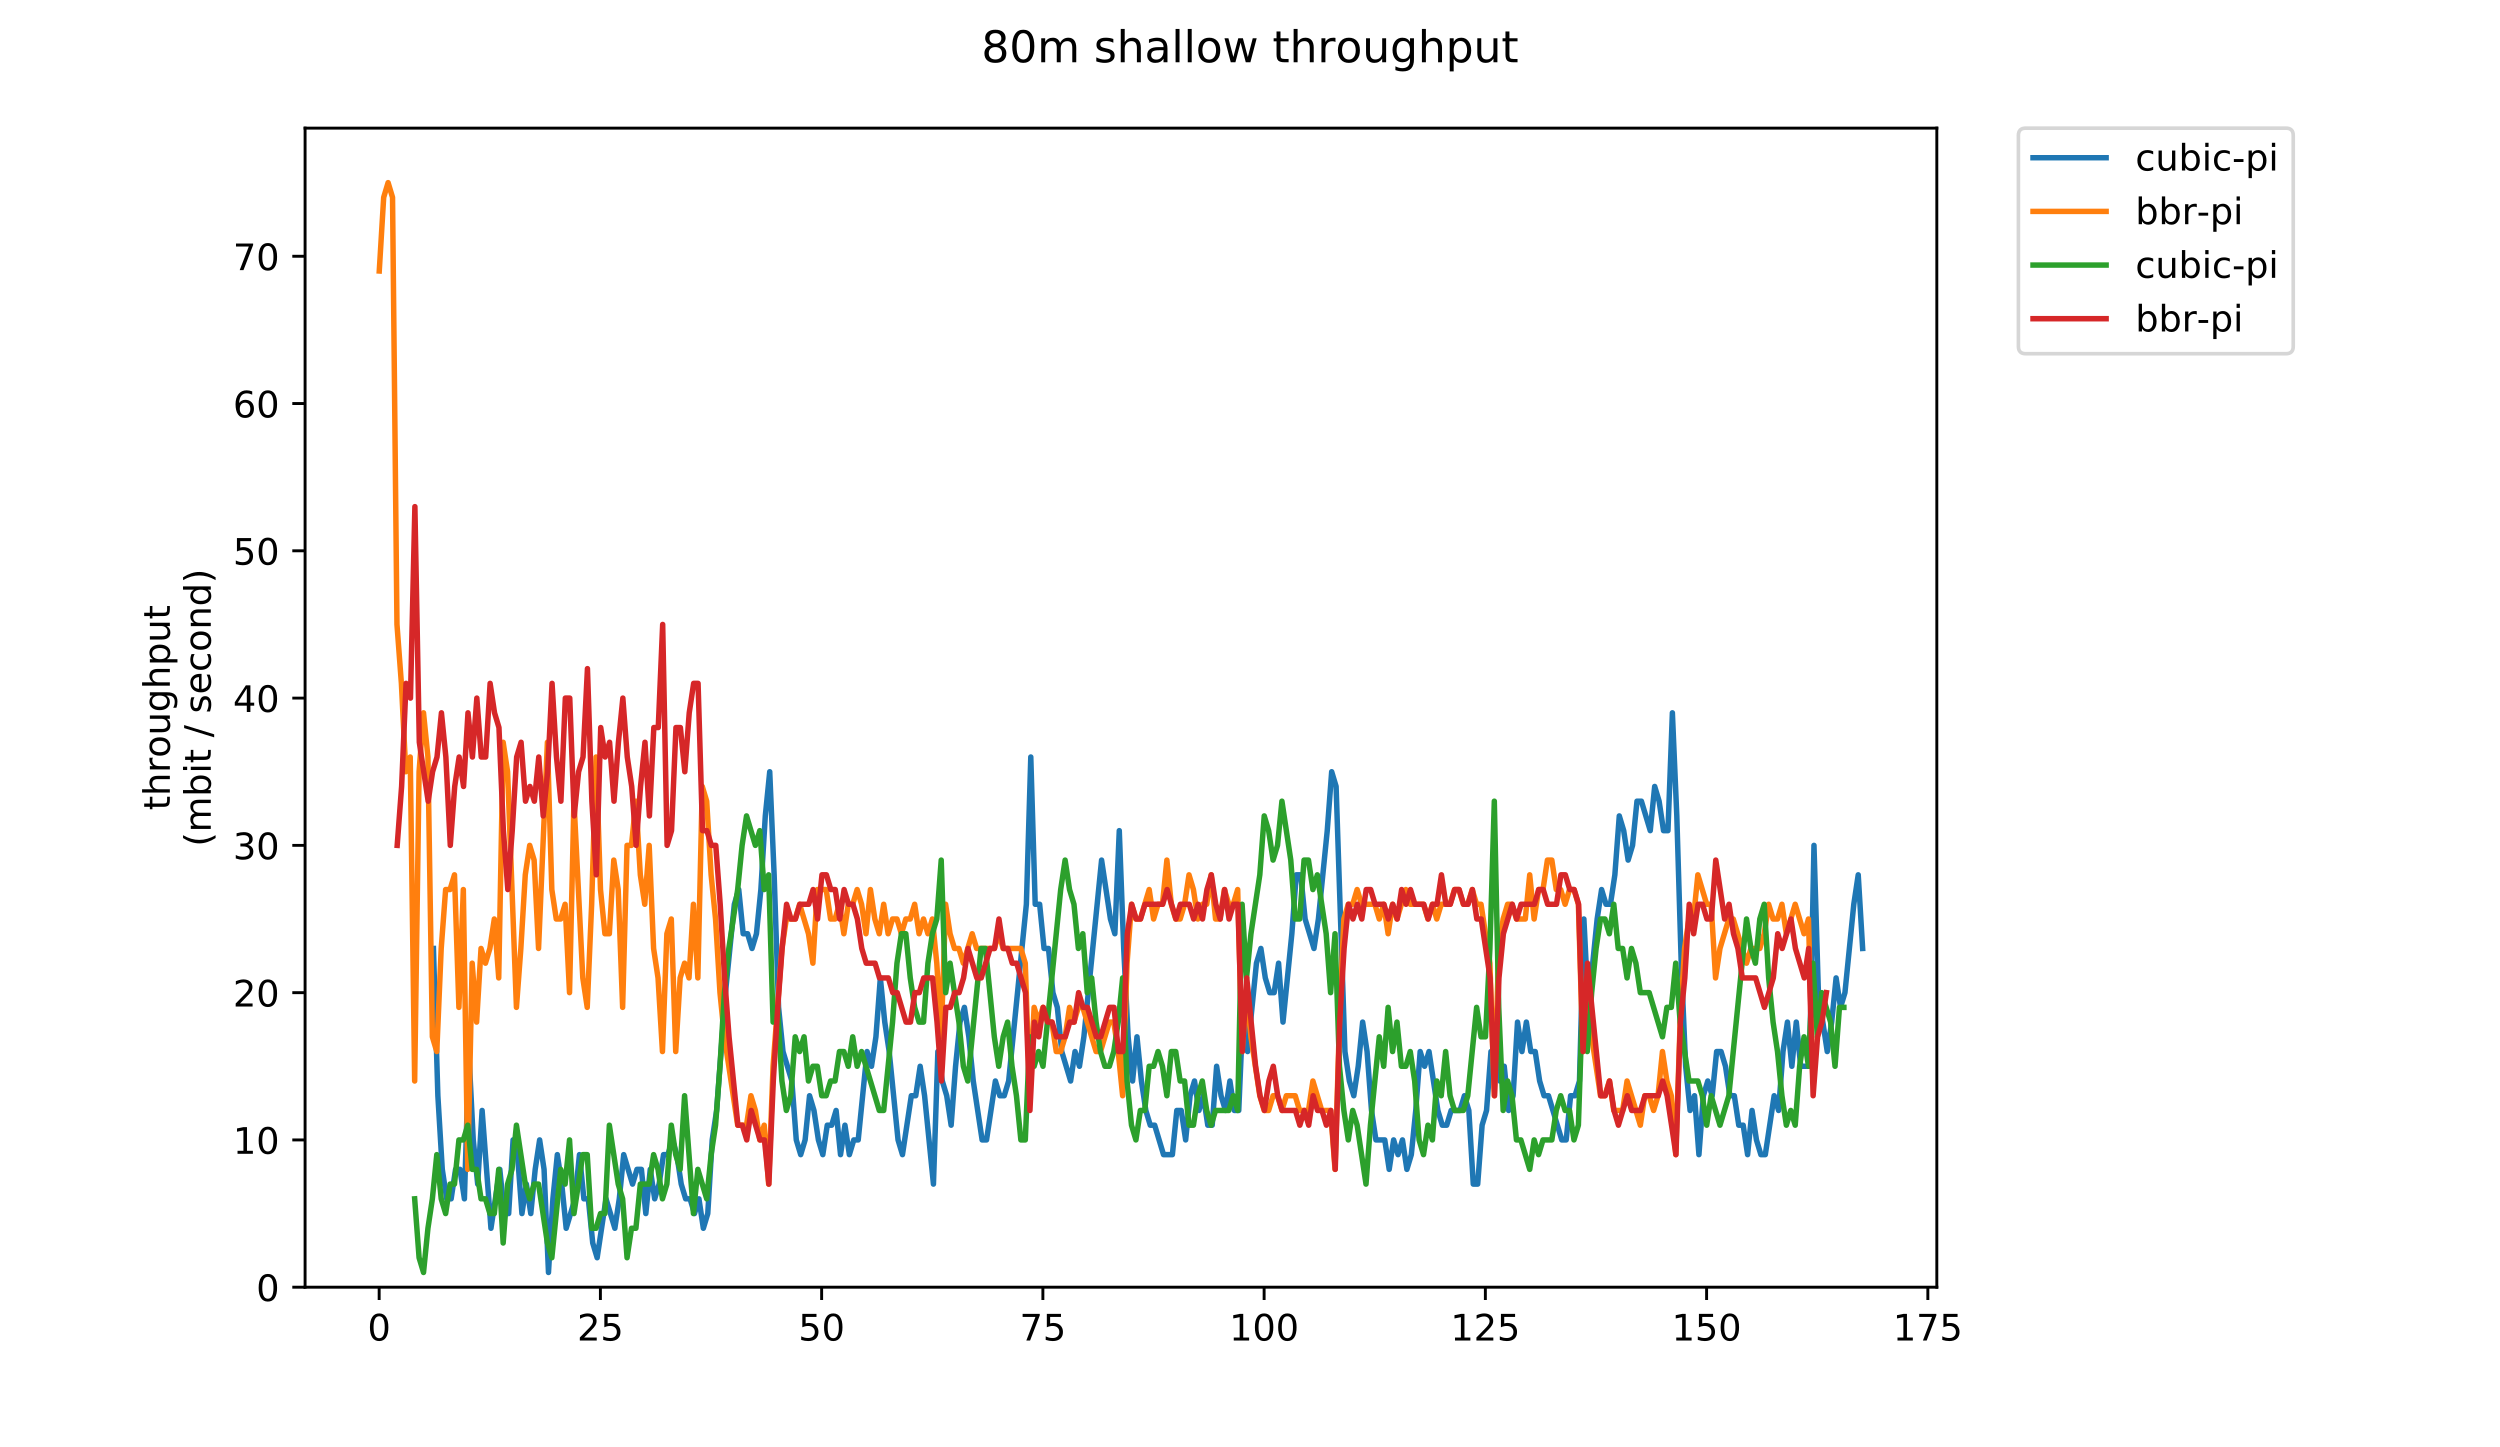 <?xml version="1.0" encoding="utf-8" standalone="no"?>
<!DOCTYPE svg PUBLIC "-//W3C//DTD SVG 1.1//EN"
  "http://www.w3.org/Graphics/SVG/1.1/DTD/svg11.dtd">
<!-- Created with matplotlib (https://matplotlib.org/) -->
<svg height="396pt" version="1.1" viewBox="0 0 684 396" width="684pt" xmlns="http://www.w3.org/2000/svg" xmlns:xlink="http://www.w3.org/1999/xlink">
 <defs>
  <style type="text/css">
*{stroke-linecap:butt;stroke-linejoin:round;}
  </style>
 </defs>
 <g id="figure_1">
  <g id="patch_1">
   <path d="M 0 396 
L 684 396 
L 684 0 
L 0 0 
z
" style="fill:#ffffff;"/>
  </g>
  <g id="axes_1">
   <g id="patch_2">
    <path d="M 83.472 352.174 
L 529.913 352.174 
L 529.913 35.062 
L 83.472 35.062 
z
" style="fill:#ffffff;"/>
   </g>
   <g id="matplotlib.axis_1">
    <g id="xtick_1">
     <g id="line2d_1">
      <defs>
       <path d="M 0 0 
L 0 3.5 
" id="m1167b14b02" style="stroke:#000000;stroke-width:0.8;"/>
      </defs>
      <g>
       <use style="stroke:#000000;stroke-width:0.8;" x="103.738" xlink:href="#m1167b14b02" y="352.174"/>
      </g>
     </g>
     <g id="text_1">
      <!-- 0 -->
      <defs>
       <path d="M 31.781 66.406 
Q 24.172 66.406 20.328 58.906 
Q 16.5 51.422 16.5 36.375 
Q 16.5 21.391 20.328 13.891 
Q 24.172 6.391 31.781 6.391 
Q 39.453 6.391 43.281 13.891 
Q 47.125 21.391 47.125 36.375 
Q 47.125 51.422 43.281 58.906 
Q 39.453 66.406 31.781 66.406 
z
M 31.781 74.219 
Q 44.047 74.219 50.516 64.516 
Q 56.984 54.828 56.984 36.375 
Q 56.984 17.969 50.516 8.266 
Q 44.047 -1.422 31.781 -1.422 
Q 19.531 -1.422 13.062 8.266 
Q 6.594 17.969 6.594 36.375 
Q 6.594 54.828 13.062 64.516 
Q 19.531 74.219 31.781 74.219 
z
" id="DejaVuSans-48"/>
      </defs>
      <g transform="translate(100.557 366.773)scale(0.1 -0.1)">
       <use xlink:href="#DejaVuSans-48"/>
      </g>
     </g>
    </g>
    <g id="xtick_2">
     <g id="line2d_2">
      <g>
       <use style="stroke:#000000;stroke-width:0.8;" x="164.27" xlink:href="#m1167b14b02" y="352.174"/>
      </g>
     </g>
     <g id="text_2">
      <!-- 25 -->
      <defs>
       <path d="M 19.188 8.297 
L 53.609 8.297 
L 53.609 0 
L 7.328 0 
L 7.328 8.297 
Q 12.938 14.109 22.625 23.891 
Q 32.328 33.688 34.812 36.531 
Q 39.547 41.844 41.422 45.531 
Q 43.312 49.219 43.312 52.781 
Q 43.312 58.594 39.234 62.25 
Q 35.156 65.922 28.609 65.922 
Q 23.969 65.922 18.812 64.312 
Q 13.672 62.703 7.812 59.422 
L 7.812 69.391 
Q 13.766 71.781 18.938 73 
Q 24.125 74.219 28.422 74.219 
Q 39.75 74.219 46.484 68.547 
Q 53.219 62.891 53.219 53.422 
Q 53.219 48.922 51.531 44.891 
Q 49.859 40.875 45.406 35.406 
Q 44.188 33.984 37.641 27.219 
Q 31.109 20.453 19.188 8.297 
z
" id="DejaVuSans-50"/>
       <path d="M 10.797 72.906 
L 49.516 72.906 
L 49.516 64.594 
L 19.828 64.594 
L 19.828 46.734 
Q 21.969 47.469 24.109 47.828 
Q 26.266 48.188 28.422 48.188 
Q 40.625 48.188 47.75 41.5 
Q 54.891 34.812 54.891 23.391 
Q 54.891 11.625 47.562 5.094 
Q 40.234 -1.422 26.906 -1.422 
Q 22.312 -1.422 17.547 -0.641 
Q 12.797 0.141 7.719 1.703 
L 7.719 11.625 
Q 12.109 9.234 16.797 8.062 
Q 21.484 6.891 26.703 6.891 
Q 35.156 6.891 40.078 11.328 
Q 45.016 15.766 45.016 23.391 
Q 45.016 31 40.078 35.438 
Q 35.156 39.891 26.703 39.891 
Q 22.75 39.891 18.812 39.016 
Q 14.891 38.141 10.797 36.281 
z
" id="DejaVuSans-53"/>
      </defs>
      <g transform="translate(157.907 366.773)scale(0.1 -0.1)">
       <use xlink:href="#DejaVuSans-50"/>
       <use x="63.623" xlink:href="#DejaVuSans-53"/>
      </g>
     </g>
    </g>
    <g id="xtick_3">
     <g id="line2d_3">
      <g>
       <use style="stroke:#000000;stroke-width:0.8;" x="224.801" xlink:href="#m1167b14b02" y="352.174"/>
      </g>
     </g>
     <g id="text_3">
      <!-- 50 -->
      <g transform="translate(218.439 366.773)scale(0.1 -0.1)">
       <use xlink:href="#DejaVuSans-53"/>
       <use x="63.623" xlink:href="#DejaVuSans-48"/>
      </g>
     </g>
    </g>
    <g id="xtick_4">
     <g id="line2d_4">
      <g>
       <use style="stroke:#000000;stroke-width:0.8;" x="285.332" xlink:href="#m1167b14b02" y="352.174"/>
      </g>
     </g>
     <g id="text_4">
      <!-- 75 -->
      <defs>
       <path d="M 8.203 72.906 
L 55.078 72.906 
L 55.078 68.703 
L 28.609 0 
L 18.312 0 
L 43.219 64.594 
L 8.203 64.594 
z
" id="DejaVuSans-55"/>
      </defs>
      <g transform="translate(278.97 366.773)scale(0.1 -0.1)">
       <use xlink:href="#DejaVuSans-55"/>
       <use x="63.623" xlink:href="#DejaVuSans-53"/>
      </g>
     </g>
    </g>
    <g id="xtick_5">
     <g id="line2d_5">
      <g>
       <use style="stroke:#000000;stroke-width:0.8;" x="345.864" xlink:href="#m1167b14b02" y="352.174"/>
      </g>
     </g>
     <g id="text_5">
      <!-- 100 -->
      <defs>
       <path d="M 12.406 8.297 
L 28.516 8.297 
L 28.516 63.922 
L 10.984 60.406 
L 10.984 69.391 
L 28.422 72.906 
L 38.281 72.906 
L 38.281 8.297 
L 54.391 8.297 
L 54.391 0 
L 12.406 0 
z
" id="DejaVuSans-49"/>
      </defs>
      <g transform="translate(336.32 366.773)scale(0.1 -0.1)">
       <use xlink:href="#DejaVuSans-49"/>
       <use x="63.623" xlink:href="#DejaVuSans-48"/>
       <use x="127.246" xlink:href="#DejaVuSans-48"/>
      </g>
     </g>
    </g>
    <g id="xtick_6">
     <g id="line2d_6">
      <g>
       <use style="stroke:#000000;stroke-width:0.8;" x="406.395" xlink:href="#m1167b14b02" y="352.174"/>
      </g>
     </g>
     <g id="text_6">
      <!-- 125 -->
      <g transform="translate(396.851 366.773)scale(0.1 -0.1)">
       <use xlink:href="#DejaVuSans-49"/>
       <use x="63.623" xlink:href="#DejaVuSans-50"/>
       <use x="127.246" xlink:href="#DejaVuSans-53"/>
      </g>
     </g>
    </g>
    <g id="xtick_7">
     <g id="line2d_7">
      <g>
       <use style="stroke:#000000;stroke-width:0.8;" x="466.926" xlink:href="#m1167b14b02" y="352.174"/>
      </g>
     </g>
     <g id="text_7">
      <!-- 150 -->
      <g transform="translate(457.383 366.773)scale(0.1 -0.1)">
       <use xlink:href="#DejaVuSans-49"/>
       <use x="63.623" xlink:href="#DejaVuSans-53"/>
       <use x="127.246" xlink:href="#DejaVuSans-48"/>
      </g>
     </g>
    </g>
    <g id="xtick_8">
     <g id="line2d_8">
      <g>
       <use style="stroke:#000000;stroke-width:0.8;" x="527.458" xlink:href="#m1167b14b02" y="352.174"/>
      </g>
     </g>
     <g id="text_8">
      <!-- 175 -->
      <g transform="translate(517.914 366.773)scale(0.1 -0.1)">
       <use xlink:href="#DejaVuSans-49"/>
       <use x="63.623" xlink:href="#DejaVuSans-55"/>
       <use x="127.246" xlink:href="#DejaVuSans-53"/>
      </g>
     </g>
    </g>
   </g>
   <g id="matplotlib.axis_2">
    <g id="ytick_1">
     <g id="line2d_9">
      <defs>
       <path d="M 0 0 
L -3.5 0 
" id="m68e9698ee0" style="stroke:#000000;stroke-width:0.8;"/>
      </defs>
      <g>
       <use style="stroke:#000000;stroke-width:0.8;" x="83.472" xlink:href="#m68e9698ee0" y="352.174"/>
      </g>
     </g>
     <g id="text_9">
      <!-- 0 -->
      <g transform="translate(70.11 355.973)scale(0.1 -0.1)">
       <use xlink:href="#DejaVuSans-48"/>
      </g>
     </g>
    </g>
    <g id="ytick_2">
     <g id="line2d_10">
      <g>
       <use style="stroke:#000000;stroke-width:0.8;" x="83.472" xlink:href="#m68e9698ee0" y="311.88"/>
      </g>
     </g>
     <g id="text_10">
      <!-- 10 -->
      <g transform="translate(63.747 315.68)scale(0.1 -0.1)">
       <use xlink:href="#DejaVuSans-49"/>
       <use x="63.623" xlink:href="#DejaVuSans-48"/>
      </g>
     </g>
    </g>
    <g id="ytick_3">
     <g id="line2d_11">
      <g>
       <use style="stroke:#000000;stroke-width:0.8;" x="83.472" xlink:href="#m68e9698ee0" y="271.587"/>
      </g>
     </g>
     <g id="text_11">
      <!-- 20 -->
      <g transform="translate(63.747 275.386)scale(0.1 -0.1)">
       <use xlink:href="#DejaVuSans-50"/>
       <use x="63.623" xlink:href="#DejaVuSans-48"/>
      </g>
     </g>
    </g>
    <g id="ytick_4">
     <g id="line2d_12">
      <g>
       <use style="stroke:#000000;stroke-width:0.8;" x="83.472" xlink:href="#m68e9698ee0" y="231.293"/>
      </g>
     </g>
     <g id="text_12">
      <!-- 30 -->
      <defs>
       <path d="M 40.578 39.312 
Q 47.656 37.797 51.625 33 
Q 55.609 28.219 55.609 21.188 
Q 55.609 10.406 48.188 4.484 
Q 40.766 -1.422 27.094 -1.422 
Q 22.516 -1.422 17.656 -0.516 
Q 12.797 0.391 7.625 2.203 
L 7.625 11.719 
Q 11.719 9.328 16.594 8.109 
Q 21.484 6.891 26.812 6.891 
Q 36.078 6.891 40.938 10.547 
Q 45.797 14.203 45.797 21.188 
Q 45.797 27.641 41.281 31.266 
Q 36.766 34.906 28.719 34.906 
L 20.219 34.906 
L 20.219 43.016 
L 29.109 43.016 
Q 36.375 43.016 40.234 45.922 
Q 44.094 48.828 44.094 54.297 
Q 44.094 59.906 40.109 62.906 
Q 36.141 65.922 28.719 65.922 
Q 24.656 65.922 20.016 65.031 
Q 15.375 64.156 9.812 62.312 
L 9.812 71.094 
Q 15.438 72.656 20.344 73.438 
Q 25.25 74.219 29.594 74.219 
Q 40.828 74.219 47.359 69.109 
Q 53.906 64.016 53.906 55.328 
Q 53.906 49.266 50.438 45.094 
Q 46.969 40.922 40.578 39.312 
z
" id="DejaVuSans-51"/>
      </defs>
      <g transform="translate(63.747 235.092)scale(0.1 -0.1)">
       <use xlink:href="#DejaVuSans-51"/>
       <use x="63.623" xlink:href="#DejaVuSans-48"/>
      </g>
     </g>
    </g>
    <g id="ytick_5">
     <g id="line2d_13">
      <g>
       <use style="stroke:#000000;stroke-width:0.8;" x="83.472" xlink:href="#m68e9698ee0" y="190.999"/>
      </g>
     </g>
     <g id="text_13">
      <!-- 40 -->
      <defs>
       <path d="M 37.797 64.312 
L 12.891 25.391 
L 37.797 25.391 
z
M 35.203 72.906 
L 47.609 72.906 
L 47.609 25.391 
L 58.016 25.391 
L 58.016 17.188 
L 47.609 17.188 
L 47.609 0 
L 37.797 0 
L 37.797 17.188 
L 4.891 17.188 
L 4.891 26.703 
z
" id="DejaVuSans-52"/>
      </defs>
      <g transform="translate(63.747 194.798)scale(0.1 -0.1)">
       <use xlink:href="#DejaVuSans-52"/>
       <use x="63.623" xlink:href="#DejaVuSans-48"/>
      </g>
     </g>
    </g>
    <g id="ytick_6">
     <g id="line2d_14">
      <g>
       <use style="stroke:#000000;stroke-width:0.8;" x="83.472" xlink:href="#m68e9698ee0" y="150.706"/>
      </g>
     </g>
     <g id="text_14">
      <!-- 50 -->
      <g transform="translate(63.747 154.505)scale(0.1 -0.1)">
       <use xlink:href="#DejaVuSans-53"/>
       <use x="63.623" xlink:href="#DejaVuSans-48"/>
      </g>
     </g>
    </g>
    <g id="ytick_7">
     <g id="line2d_15">
      <g>
       <use style="stroke:#000000;stroke-width:0.8;" x="83.472" xlink:href="#m68e9698ee0" y="110.412"/>
      </g>
     </g>
     <g id="text_15">
      <!-- 60 -->
      <defs>
       <path d="M 33.016 40.375 
Q 26.375 40.375 22.484 35.828 
Q 18.609 31.297 18.609 23.391 
Q 18.609 15.531 22.484 10.953 
Q 26.375 6.391 33.016 6.391 
Q 39.656 6.391 43.531 10.953 
Q 47.406 15.531 47.406 23.391 
Q 47.406 31.297 43.531 35.828 
Q 39.656 40.375 33.016 40.375 
z
M 52.594 71.297 
L 52.594 62.312 
Q 48.875 64.062 45.094 64.984 
Q 41.312 65.922 37.594 65.922 
Q 27.828 65.922 22.672 59.328 
Q 17.531 52.734 16.797 39.406 
Q 19.672 43.656 24.016 45.922 
Q 28.375 48.188 33.594 48.188 
Q 44.578 48.188 50.953 41.516 
Q 57.328 34.859 57.328 23.391 
Q 57.328 12.156 50.688 5.359 
Q 44.047 -1.422 33.016 -1.422 
Q 20.359 -1.422 13.672 8.266 
Q 6.984 17.969 6.984 36.375 
Q 6.984 53.656 15.188 63.938 
Q 23.391 74.219 37.203 74.219 
Q 40.922 74.219 44.703 73.484 
Q 48.484 72.75 52.594 71.297 
z
" id="DejaVuSans-54"/>
      </defs>
      <g transform="translate(63.747 114.211)scale(0.1 -0.1)">
       <use xlink:href="#DejaVuSans-54"/>
       <use x="63.623" xlink:href="#DejaVuSans-48"/>
      </g>
     </g>
    </g>
    <g id="ytick_8">
     <g id="line2d_16">
      <g>
       <use style="stroke:#000000;stroke-width:0.8;" x="83.472" xlink:href="#m68e9698ee0" y="70.118"/>
      </g>
     </g>
     <g id="text_16">
      <!-- 70 -->
      <g transform="translate(63.747 73.917)scale(0.1 -0.1)">
       <use xlink:href="#DejaVuSans-55"/>
       <use x="63.623" xlink:href="#DejaVuSans-48"/>
      </g>
     </g>
    </g>
    <g id="text_17">
     <!-- throughput -->
     <defs>
      <path d="M 18.312 70.219 
L 18.312 54.688 
L 36.812 54.688 
L 36.812 47.703 
L 18.312 47.703 
L 18.312 18.016 
Q 18.312 11.328 20.141 9.422 
Q 21.969 7.516 27.594 7.516 
L 36.812 7.516 
L 36.812 0 
L 27.594 0 
Q 17.188 0 13.234 3.875 
Q 9.281 7.766 9.281 18.016 
L 9.281 47.703 
L 2.688 47.703 
L 2.688 54.688 
L 9.281 54.688 
L 9.281 70.219 
z
" id="DejaVuSans-116"/>
      <path d="M 54.891 33.016 
L 54.891 0 
L 45.906 0 
L 45.906 32.719 
Q 45.906 40.484 42.875 44.328 
Q 39.844 48.188 33.797 48.188 
Q 26.516 48.188 22.312 43.547 
Q 18.109 38.922 18.109 30.906 
L 18.109 0 
L 9.078 0 
L 9.078 75.984 
L 18.109 75.984 
L 18.109 46.188 
Q 21.344 51.125 25.703 53.562 
Q 30.078 56 35.797 56 
Q 45.219 56 50.047 50.172 
Q 54.891 44.344 54.891 33.016 
z
" id="DejaVuSans-104"/>
      <path d="M 41.109 46.297 
Q 39.594 47.172 37.812 47.578 
Q 36.031 48 33.891 48 
Q 26.266 48 22.188 43.047 
Q 18.109 38.094 18.109 28.812 
L 18.109 0 
L 9.078 0 
L 9.078 54.688 
L 18.109 54.688 
L 18.109 46.188 
Q 20.953 51.172 25.484 53.578 
Q 30.031 56 36.531 56 
Q 37.453 56 38.578 55.875 
Q 39.703 55.766 41.062 55.516 
z
" id="DejaVuSans-114"/>
      <path d="M 30.609 48.391 
Q 23.391 48.391 19.188 42.75 
Q 14.984 37.109 14.984 27.297 
Q 14.984 17.484 19.156 11.844 
Q 23.344 6.203 30.609 6.203 
Q 37.797 6.203 41.984 11.859 
Q 46.188 17.531 46.188 27.297 
Q 46.188 37.016 41.984 42.703 
Q 37.797 48.391 30.609 48.391 
z
M 30.609 56 
Q 42.328 56 49.016 48.375 
Q 55.719 40.766 55.719 27.297 
Q 55.719 13.875 49.016 6.219 
Q 42.328 -1.422 30.609 -1.422 
Q 18.844 -1.422 12.172 6.219 
Q 5.516 13.875 5.516 27.297 
Q 5.516 40.766 12.172 48.375 
Q 18.844 56 30.609 56 
z
" id="DejaVuSans-111"/>
      <path d="M 8.5 21.578 
L 8.5 54.688 
L 17.484 54.688 
L 17.484 21.922 
Q 17.484 14.156 20.5 10.266 
Q 23.531 6.391 29.594 6.391 
Q 36.859 6.391 41.078 11.031 
Q 45.312 15.672 45.312 23.688 
L 45.312 54.688 
L 54.297 54.688 
L 54.297 0 
L 45.312 0 
L 45.312 8.406 
Q 42.047 3.422 37.719 1 
Q 33.406 -1.422 27.688 -1.422 
Q 18.266 -1.422 13.375 4.438 
Q 8.5 10.297 8.5 21.578 
z
M 31.109 56 
z
" id="DejaVuSans-117"/>
      <path d="M 45.406 27.984 
Q 45.406 37.75 41.375 43.109 
Q 37.359 48.484 30.078 48.484 
Q 22.859 48.484 18.828 43.109 
Q 14.797 37.75 14.797 27.984 
Q 14.797 18.266 18.828 12.891 
Q 22.859 7.516 30.078 7.516 
Q 37.359 7.516 41.375 12.891 
Q 45.406 18.266 45.406 27.984 
z
M 54.391 6.781 
Q 54.391 -7.172 48.188 -13.984 
Q 42 -20.797 29.203 -20.797 
Q 24.469 -20.797 20.266 -20.094 
Q 16.062 -19.391 12.109 -17.922 
L 12.109 -9.188 
Q 16.062 -11.328 19.922 -12.344 
Q 23.781 -13.375 27.781 -13.375 
Q 36.625 -13.375 41.016 -8.766 
Q 45.406 -4.156 45.406 5.172 
L 45.406 9.625 
Q 42.625 4.781 38.281 2.391 
Q 33.938 0 27.875 0 
Q 17.828 0 11.672 7.656 
Q 5.516 15.328 5.516 27.984 
Q 5.516 40.672 11.672 48.328 
Q 17.828 56 27.875 56 
Q 33.938 56 38.281 53.609 
Q 42.625 51.219 45.406 46.391 
L 45.406 54.688 
L 54.391 54.688 
z
" id="DejaVuSans-103"/>
      <path d="M 18.109 8.203 
L 18.109 -20.797 
L 9.078 -20.797 
L 9.078 54.688 
L 18.109 54.688 
L 18.109 46.391 
Q 20.953 51.266 25.266 53.625 
Q 29.594 56 35.594 56 
Q 45.562 56 51.781 48.094 
Q 58.016 40.188 58.016 27.297 
Q 58.016 14.406 51.781 6.484 
Q 45.562 -1.422 35.594 -1.422 
Q 29.594 -1.422 25.266 0.953 
Q 20.953 3.328 18.109 8.203 
z
M 48.688 27.297 
Q 48.688 37.203 44.609 42.844 
Q 40.531 48.484 33.406 48.484 
Q 26.266 48.484 22.188 42.844 
Q 18.109 37.203 18.109 27.297 
Q 18.109 17.391 22.188 11.75 
Q 26.266 6.109 33.406 6.109 
Q 40.531 6.109 44.609 11.75 
Q 48.688 17.391 48.688 27.297 
z
" id="DejaVuSans-112"/>
     </defs>
     <g transform="translate(46.47 221.675)rotate(-90)scale(0.1 -0.1)">
      <use xlink:href="#DejaVuSans-116"/>
      <use x="39.209" xlink:href="#DejaVuSans-104"/>
      <use x="102.588" xlink:href="#DejaVuSans-114"/>
      <use x="143.67" xlink:href="#DejaVuSans-111"/>
      <use x="204.852" xlink:href="#DejaVuSans-117"/>
      <use x="268.23" xlink:href="#DejaVuSans-103"/>
      <use x="331.707" xlink:href="#DejaVuSans-104"/>
      <use x="395.086" xlink:href="#DejaVuSans-112"/>
      <use x="458.562" xlink:href="#DejaVuSans-117"/>
      <use x="521.941" xlink:href="#DejaVuSans-116"/>
     </g>
     <!-- (mbit / second) -->
     <defs>
      <path d="M 31 75.875 
Q 24.469 64.656 21.281 53.656 
Q 18.109 42.672 18.109 31.391 
Q 18.109 20.125 21.312 9.062 
Q 24.516 -2 31 -13.188 
L 23.188 -13.188 
Q 15.875 -1.703 12.234 9.375 
Q 8.594 20.453 8.594 31.391 
Q 8.594 42.281 12.203 53.312 
Q 15.828 64.359 23.188 75.875 
z
" id="DejaVuSans-40"/>
      <path d="M 52 44.188 
Q 55.375 50.25 60.062 53.125 
Q 64.75 56 71.094 56 
Q 79.641 56 84.281 50.016 
Q 88.922 44.047 88.922 33.016 
L 88.922 0 
L 79.891 0 
L 79.891 32.719 
Q 79.891 40.578 77.094 44.375 
Q 74.312 48.188 68.609 48.188 
Q 61.625 48.188 57.562 43.547 
Q 53.516 38.922 53.516 30.906 
L 53.516 0 
L 44.484 0 
L 44.484 32.719 
Q 44.484 40.625 41.703 44.406 
Q 38.922 48.188 33.109 48.188 
Q 26.219 48.188 22.156 43.531 
Q 18.109 38.875 18.109 30.906 
L 18.109 0 
L 9.078 0 
L 9.078 54.688 
L 18.109 54.688 
L 18.109 46.188 
Q 21.188 51.219 25.484 53.609 
Q 29.781 56 35.688 56 
Q 41.656 56 45.828 52.969 
Q 50 49.953 52 44.188 
z
" id="DejaVuSans-109"/>
      <path d="M 48.688 27.297 
Q 48.688 37.203 44.609 42.844 
Q 40.531 48.484 33.406 48.484 
Q 26.266 48.484 22.188 42.844 
Q 18.109 37.203 18.109 27.297 
Q 18.109 17.391 22.188 11.75 
Q 26.266 6.109 33.406 6.109 
Q 40.531 6.109 44.609 11.75 
Q 48.688 17.391 48.688 27.297 
z
M 18.109 46.391 
Q 20.953 51.266 25.266 53.625 
Q 29.594 56 35.594 56 
Q 45.562 56 51.781 48.094 
Q 58.016 40.188 58.016 27.297 
Q 58.016 14.406 51.781 6.484 
Q 45.562 -1.422 35.594 -1.422 
Q 29.594 -1.422 25.266 0.953 
Q 20.953 3.328 18.109 8.203 
L 18.109 0 
L 9.078 0 
L 9.078 75.984 
L 18.109 75.984 
z
" id="DejaVuSans-98"/>
      <path d="M 9.422 54.688 
L 18.406 54.688 
L 18.406 0 
L 9.422 0 
z
M 9.422 75.984 
L 18.406 75.984 
L 18.406 64.594 
L 9.422 64.594 
z
" id="DejaVuSans-105"/>
      <path id="DejaVuSans-32"/>
      <path d="M 25.391 72.906 
L 33.688 72.906 
L 8.297 -9.281 
L 0 -9.281 
z
" id="DejaVuSans-47"/>
      <path d="M 44.281 53.078 
L 44.281 44.578 
Q 40.484 46.531 36.375 47.5 
Q 32.281 48.484 27.875 48.484 
Q 21.188 48.484 17.844 46.438 
Q 14.5 44.391 14.5 40.281 
Q 14.5 37.156 16.891 35.375 
Q 19.281 33.594 26.516 31.984 
L 29.594 31.297 
Q 39.156 29.25 43.188 25.516 
Q 47.219 21.781 47.219 15.094 
Q 47.219 7.469 41.188 3.016 
Q 35.156 -1.422 24.609 -1.422 
Q 20.219 -1.422 15.453 -0.562 
Q 10.688 0.297 5.422 2 
L 5.422 11.281 
Q 10.406 8.688 15.234 7.391 
Q 20.062 6.109 24.812 6.109 
Q 31.156 6.109 34.562 8.281 
Q 37.984 10.453 37.984 14.406 
Q 37.984 18.062 35.516 20.016 
Q 33.062 21.969 24.703 23.781 
L 21.578 24.516 
Q 13.234 26.266 9.516 29.906 
Q 5.812 33.547 5.812 39.891 
Q 5.812 47.609 11.281 51.797 
Q 16.75 56 26.812 56 
Q 31.781 56 36.172 55.266 
Q 40.578 54.547 44.281 53.078 
z
" id="DejaVuSans-115"/>
      <path d="M 56.203 29.594 
L 56.203 25.203 
L 14.891 25.203 
Q 15.484 15.922 20.484 11.062 
Q 25.484 6.203 34.422 6.203 
Q 39.594 6.203 44.453 7.469 
Q 49.312 8.734 54.109 11.281 
L 54.109 2.781 
Q 49.266 0.734 44.188 -0.344 
Q 39.109 -1.422 33.891 -1.422 
Q 20.797 -1.422 13.156 6.188 
Q 5.516 13.812 5.516 26.812 
Q 5.516 40.234 12.766 48.109 
Q 20.016 56 32.328 56 
Q 43.359 56 49.781 48.891 
Q 56.203 41.797 56.203 29.594 
z
M 47.219 32.234 
Q 47.125 39.594 43.094 43.984 
Q 39.062 48.391 32.422 48.391 
Q 24.906 48.391 20.391 44.141 
Q 15.875 39.891 15.188 32.172 
z
" id="DejaVuSans-101"/>
      <path d="M 48.781 52.594 
L 48.781 44.188 
Q 44.969 46.297 41.141 47.344 
Q 37.312 48.391 33.406 48.391 
Q 24.656 48.391 19.812 42.844 
Q 14.984 37.312 14.984 27.297 
Q 14.984 17.281 19.812 11.734 
Q 24.656 6.203 33.406 6.203 
Q 37.312 6.203 41.141 7.25 
Q 44.969 8.297 48.781 10.406 
L 48.781 2.094 
Q 45.016 0.344 40.984 -0.531 
Q 36.969 -1.422 32.422 -1.422 
Q 20.062 -1.422 12.781 6.344 
Q 5.516 14.109 5.516 27.297 
Q 5.516 40.672 12.859 48.328 
Q 20.219 56 33.016 56 
Q 37.156 56 41.109 55.141 
Q 45.062 54.297 48.781 52.594 
z
" id="DejaVuSans-99"/>
      <path d="M 54.891 33.016 
L 54.891 0 
L 45.906 0 
L 45.906 32.719 
Q 45.906 40.484 42.875 44.328 
Q 39.844 48.188 33.797 48.188 
Q 26.516 48.188 22.312 43.547 
Q 18.109 38.922 18.109 30.906 
L 18.109 0 
L 9.078 0 
L 9.078 54.688 
L 18.109 54.688 
L 18.109 46.188 
Q 21.344 51.125 25.703 53.562 
Q 30.078 56 35.797 56 
Q 45.219 56 50.047 50.172 
Q 54.891 44.344 54.891 33.016 
z
" id="DejaVuSans-110"/>
      <path d="M 45.406 46.391 
L 45.406 75.984 
L 54.391 75.984 
L 54.391 0 
L 45.406 0 
L 45.406 8.203 
Q 42.578 3.328 38.25 0.953 
Q 33.938 -1.422 27.875 -1.422 
Q 17.969 -1.422 11.734 6.484 
Q 5.516 14.406 5.516 27.297 
Q 5.516 40.188 11.734 48.094 
Q 17.969 56 27.875 56 
Q 33.938 56 38.25 53.625 
Q 42.578 51.266 45.406 46.391 
z
M 14.797 27.297 
Q 14.797 17.391 18.875 11.75 
Q 22.953 6.109 30.078 6.109 
Q 37.203 6.109 41.297 11.75 
Q 45.406 17.391 45.406 27.297 
Q 45.406 37.203 41.297 42.844 
Q 37.203 48.484 30.078 48.484 
Q 22.953 48.484 18.875 42.844 
Q 14.797 37.203 14.797 27.297 
z
" id="DejaVuSans-100"/>
      <path d="M 8.016 75.875 
L 15.828 75.875 
Q 23.141 64.359 26.781 53.312 
Q 30.422 42.281 30.422 31.391 
Q 30.422 20.453 26.781 9.375 
Q 23.141 -1.703 15.828 -13.188 
L 8.016 -13.188 
Q 14.5 -2 17.703 9.062 
Q 20.906 20.125 20.906 31.391 
Q 20.906 42.672 17.703 53.656 
Q 14.5 64.656 8.016 75.875 
z
" id="DejaVuSans-41"/>
     </defs>
     <g transform="translate(57.668 231.609)rotate(-90)scale(0.1 -0.1)">
      <use xlink:href="#DejaVuSans-40"/>
      <use x="39.014" xlink:href="#DejaVuSans-109"/>
      <use x="136.426" xlink:href="#DejaVuSans-98"/>
      <use x="199.902" xlink:href="#DejaVuSans-105"/>
      <use x="227.686" xlink:href="#DejaVuSans-116"/>
      <use x="266.895" xlink:href="#DejaVuSans-32"/>
      <use x="298.682" xlink:href="#DejaVuSans-47"/>
      <use x="332.373" xlink:href="#DejaVuSans-32"/>
      <use x="364.16" xlink:href="#DejaVuSans-115"/>
      <use x="416.26" xlink:href="#DejaVuSans-101"/>
      <use x="477.783" xlink:href="#DejaVuSans-99"/>
      <use x="532.764" xlink:href="#DejaVuSans-111"/>
      <use x="593.945" xlink:href="#DejaVuSans-110"/>
      <use x="657.324" xlink:href="#DejaVuSans-100"/>
      <use x="720.801" xlink:href="#DejaVuSans-41"/>
     </g>
    </g>
   </g>
   <g id="line2d_17">
    <path clip-path="url(#p086820a743)" d="M 118.588 259.499 
L 119.799 299.792 
L 121.009 319.939 
L 122.22 327.998 
L 123.431 327.998 
L 124.641 319.939 
L 125.852 319.939 
L 127.062 327.998 
L 128.273 287.704 
L 129.484 311.88 
L 130.694 323.969 
L 131.905 303.822 
L 134.326 336.057 
L 136.747 319.939 
L 137.958 332.027 
L 139.169 332.027 
L 140.379 311.88 
L 141.59 315.91 
L 142.801 332.027 
L 144.011 323.969 
L 145.222 332.027 
L 146.432 319.939 
L 147.643 311.88 
L 148.854 319.939 
L 150.064 348.145 
L 151.275 327.998 
L 152.486 315.91 
L 153.696 323.969 
L 154.907 336.057 
L 157.328 327.998 
L 158.539 315.91 
L 159.749 327.998 
L 160.96 327.998 
L 162.171 340.086 
L 163.381 344.115 
L 165.802 327.998 
L 168.224 336.057 
L 169.434 327.998 
L 170.645 315.91 
L 173.066 323.969 
L 174.277 319.939 
L 175.487 319.939 
L 176.698 332.027 
L 177.909 319.939 
L 179.119 327.998 
L 180.33 323.969 
L 181.541 315.91 
L 182.751 315.91 
L 183.962 311.88 
L 185.172 315.91 
L 186.383 323.969 
L 187.594 327.998 
L 188.804 327.998 
L 190.015 332.027 
L 191.226 327.998 
L 192.436 336.057 
L 193.647 332.027 
L 194.857 311.88 
L 196.068 303.822 
L 198.489 271.587 
L 200.911 247.41 
L 202.121 243.381 
L 203.332 255.469 
L 204.542 255.469 
L 205.753 259.499 
L 206.964 255.469 
L 208.174 243.381 
L 209.385 223.234 
L 210.596 211.146 
L 211.806 239.352 
L 213.017 275.616 
L 214.227 287.704 
L 216.649 295.763 
L 217.859 311.88 
L 219.07 315.91 
L 220.281 311.88 
L 221.491 299.792 
L 222.702 303.822 
L 223.912 311.88 
L 225.123 315.91 
L 226.334 307.851 
L 227.544 307.851 
L 228.755 303.822 
L 229.966 315.91 
L 231.176 307.851 
L 232.387 315.91 
L 233.597 311.88 
L 234.808 311.88 
L 237.229 287.704 
L 238.44 291.734 
L 239.651 283.675 
L 240.861 267.557 
L 242.072 279.645 
L 243.282 287.704 
L 245.704 311.88 
L 246.914 315.91 
L 249.336 299.792 
L 250.546 299.792 
L 251.757 291.734 
L 252.967 299.792 
L 255.389 323.969 
L 256.599 287.704 
L 257.81 295.763 
L 259.021 299.792 
L 260.231 307.851 
L 261.442 291.734 
L 262.653 279.645 
L 263.863 275.616 
L 265.074 283.675 
L 266.284 295.763 
L 268.706 311.88 
L 269.916 311.88 
L 272.338 295.763 
L 273.548 299.792 
L 274.759 299.792 
L 275.969 295.763 
L 280.812 247.41 
L 282.023 207.117 
L 283.233 247.41 
L 284.444 247.41 
L 285.654 259.499 
L 286.865 259.499 
L 288.076 271.587 
L 289.286 275.616 
L 290.497 287.704 
L 292.918 295.763 
L 294.129 287.704 
L 295.339 291.734 
L 296.55 283.675 
L 301.393 235.322 
L 303.814 251.44 
L 305.024 255.469 
L 306.235 227.264 
L 307.446 259.499 
L 308.656 283.675 
L 309.867 295.763 
L 311.078 283.675 
L 312.288 295.763 
L 313.499 303.822 
L 314.709 307.851 
L 315.92 307.851 
L 318.341 315.91 
L 320.763 315.91 
L 321.973 303.822 
L 323.184 303.822 
L 324.394 311.88 
L 325.605 299.792 
L 326.816 295.763 
L 328.026 303.822 
L 329.237 299.792 
L 330.448 307.851 
L 331.658 307.851 
L 332.869 291.734 
L 334.079 299.792 
L 335.29 303.822 
L 336.501 295.763 
L 337.711 303.822 
L 338.922 303.822 
L 340.133 275.616 
L 341.343 287.704 
L 343.764 263.528 
L 344.975 259.499 
L 346.186 267.557 
L 347.396 271.587 
L 348.607 271.587 
L 349.818 263.528 
L 351.028 279.645 
L 353.449 255.469 
L 354.66 239.352 
L 355.871 239.352 
L 357.081 251.44 
L 359.503 259.499 
L 360.713 251.44 
L 363.134 227.264 
L 364.345 211.146 
L 365.556 215.175 
L 367.977 287.704 
L 369.188 295.763 
L 370.398 299.792 
L 371.609 291.734 
L 372.819 279.645 
L 374.03 287.704 
L 375.241 303.822 
L 376.451 311.88 
L 378.873 311.88 
L 380.083 319.939 
L 381.294 311.88 
L 382.504 315.91 
L 383.715 311.88 
L 384.926 319.939 
L 386.136 315.91 
L 387.347 303.822 
L 388.558 287.704 
L 389.768 291.734 
L 390.979 287.704 
L 393.4 303.822 
L 394.611 307.851 
L 395.821 307.851 
L 397.032 303.822 
L 399.453 303.822 
L 400.664 299.792 
L 401.874 303.822 
L 403.085 323.969 
L 404.296 323.969 
L 405.506 307.851 
L 406.717 303.822 
L 407.928 287.704 
L 409.138 287.704 
L 410.349 295.763 
L 411.56 291.734 
L 412.77 303.822 
L 413.981 299.792 
L 415.191 279.645 
L 416.402 287.704 
L 417.613 279.645 
L 418.823 287.704 
L 420.034 287.704 
L 421.245 295.763 
L 422.455 299.792 
L 423.666 299.792 
L 427.298 311.88 
L 428.508 311.88 
L 429.719 299.792 
L 430.93 299.792 
L 432.14 295.763 
L 433.351 251.44 
L 434.561 275.616 
L 436.983 251.44 
L 438.193 243.381 
L 439.404 247.41 
L 440.615 247.41 
L 441.825 239.352 
L 443.036 223.234 
L 444.246 227.264 
L 445.457 235.322 
L 446.668 231.293 
L 447.878 219.205 
L 449.089 219.205 
L 451.51 227.264 
L 452.721 215.175 
L 453.931 219.205 
L 455.142 227.264 
L 456.353 227.264 
L 457.563 195.029 
L 458.774 223.234 
L 459.985 263.528 
L 461.195 291.734 
L 462.406 303.822 
L 463.616 299.792 
L 464.827 315.91 
L 466.038 299.792 
L 467.248 295.763 
L 468.459 299.792 
L 469.67 287.704 
L 470.88 287.704 
L 472.091 291.734 
L 473.301 299.792 
L 474.512 299.792 
L 475.723 307.851 
L 476.933 307.851 
L 478.144 315.91 
L 479.355 303.822 
L 480.565 311.88 
L 481.776 315.91 
L 482.986 315.91 
L 485.408 299.792 
L 486.618 303.822 
L 487.829 287.704 
L 489.04 279.645 
L 490.25 291.734 
L 491.461 279.645 
L 492.671 291.734 
L 495.093 291.734 
L 496.303 231.293 
L 497.514 271.587 
L 499.935 287.704 
L 501.146 279.645 
L 502.356 267.557 
L 503.567 275.616 
L 504.778 271.587 
L 507.199 247.41 
L 508.41 239.352 
L 509.62 259.499 
L 509.62 259.499 
" style="fill:none;stroke:#1f77b4;stroke-linecap:square;stroke-width:1.5;"/>
   </g>
   <g id="line2d_18">
    <path clip-path="url(#p086820a743)" d="M 103.765 74.147 
L 104.976 54.001 
L 106.186 49.971 
L 107.397 54.001 
L 108.608 170.852 
L 109.818 186.97 
L 111.029 211.146 
L 112.239 207.117 
L 113.45 295.763 
L 114.661 211.146 
L 115.871 195.029 
L 117.082 207.117 
L 118.293 283.675 
L 119.503 287.704 
L 120.714 259.499 
L 121.924 243.381 
L 123.135 243.381 
L 124.346 239.352 
L 125.556 275.616 
L 126.767 243.381 
L 127.978 319.939 
L 129.188 263.528 
L 130.399 279.645 
L 131.609 259.499 
L 132.82 263.528 
L 134.031 259.499 
L 135.241 251.44 
L 136.452 267.557 
L 137.663 203.087 
L 138.873 211.146 
L 141.295 275.616 
L 142.505 259.499 
L 143.716 239.352 
L 144.926 231.293 
L 146.137 235.322 
L 147.348 259.499 
L 149.769 203.087 
L 150.98 243.381 
L 152.19 251.44 
L 153.401 251.44 
L 154.611 247.41 
L 155.822 271.587 
L 157.033 219.205 
L 159.454 267.557 
L 160.665 275.616 
L 161.875 247.41 
L 163.086 207.117 
L 164.296 243.381 
L 165.507 255.469 
L 166.718 255.469 
L 167.928 235.322 
L 169.139 243.381 
L 170.35 275.616 
L 171.56 231.293 
L 172.771 231.293 
L 173.981 219.205 
L 175.192 239.352 
L 176.403 247.41 
L 177.613 231.293 
L 178.824 259.499 
L 180.035 267.557 
L 181.245 287.704 
L 182.456 255.469 
L 183.666 251.44 
L 184.877 287.704 
L 186.088 267.557 
L 187.298 263.528 
L 188.509 267.557 
L 189.72 247.41 
L 190.93 267.557 
L 192.141 215.175 
L 193.351 219.205 
L 194.562 239.352 
L 195.773 251.44 
L 196.983 271.587 
L 198.194 283.675 
L 201.826 307.851 
L 204.247 307.851 
L 205.458 299.792 
L 206.668 303.822 
L 207.879 311.88 
L 209.09 307.851 
L 210.3 323.969 
L 211.511 291.734 
L 213.932 259.499 
L 215.143 251.44 
L 217.564 251.44 
L 218.775 247.41 
L 221.196 255.469 
L 222.406 263.528 
L 223.617 243.381 
L 226.038 243.381 
L 227.249 251.44 
L 228.46 251.44 
L 229.67 247.41 
L 230.881 255.469 
L 232.091 247.41 
L 233.302 247.41 
L 234.513 243.381 
L 235.723 247.41 
L 236.934 255.469 
L 238.145 243.381 
L 239.355 251.44 
L 240.566 255.469 
L 241.776 247.41 
L 242.987 255.469 
L 244.198 251.44 
L 245.408 251.44 
L 246.619 255.469 
L 247.83 251.44 
L 249.04 251.44 
L 250.251 247.41 
L 251.461 255.469 
L 252.672 251.44 
L 253.883 255.469 
L 255.093 251.44 
L 256.304 263.528 
L 257.515 283.675 
L 258.725 247.41 
L 259.936 255.469 
L 261.146 259.499 
L 262.357 259.499 
L 263.568 263.528 
L 265.989 255.469 
L 267.2 259.499 
L 272.042 259.499 
L 273.253 255.469 
L 274.463 259.499 
L 279.306 259.499 
L 280.517 263.528 
L 281.727 299.792 
L 282.938 275.616 
L 284.148 279.645 
L 285.359 275.616 
L 286.57 279.645 
L 287.78 279.645 
L 288.991 287.704 
L 290.202 287.704 
L 291.412 283.675 
L 292.623 275.616 
L 293.833 279.645 
L 295.044 275.616 
L 296.255 275.616 
L 299.887 287.704 
L 301.097 287.704 
L 303.518 279.645 
L 304.729 279.645 
L 305.94 287.704 
L 307.15 299.792 
L 308.361 263.528 
L 309.572 247.41 
L 310.782 251.44 
L 311.993 251.44 
L 314.414 243.381 
L 315.625 251.44 
L 316.835 247.41 
L 318.046 247.41 
L 319.257 235.322 
L 320.467 247.41 
L 321.678 251.44 
L 322.888 251.44 
L 324.099 247.41 
L 325.31 239.352 
L 326.52 243.381 
L 327.731 251.44 
L 328.942 247.41 
L 330.152 247.41 
L 331.363 239.352 
L 332.573 251.44 
L 333.784 251.44 
L 334.995 243.381 
L 336.205 247.41 
L 337.416 247.41 
L 338.627 243.381 
L 339.837 287.704 
L 341.048 271.587 
L 342.258 283.675 
L 344.68 299.792 
L 345.89 303.822 
L 347.101 303.822 
L 348.312 299.792 
L 349.522 299.792 
L 350.733 303.822 
L 351.943 299.792 
L 354.365 299.792 
L 355.575 303.822 
L 357.997 303.822 
L 359.207 295.763 
L 361.628 303.822 
L 364.05 303.822 
L 365.26 319.939 
L 366.471 279.645 
L 367.682 251.44 
L 368.892 247.41 
L 370.103 247.41 
L 371.313 243.381 
L 372.524 247.41 
L 376.156 247.41 
L 377.367 251.44 
L 378.577 247.41 
L 379.788 255.469 
L 380.998 247.41 
L 382.209 251.44 
L 384.63 243.381 
L 385.841 247.41 
L 389.473 247.41 
L 390.683 251.44 
L 391.894 247.41 
L 393.105 251.44 
L 394.315 247.41 
L 396.737 247.41 
L 397.947 243.381 
L 399.158 243.381 
L 400.368 247.41 
L 401.579 247.41 
L 402.79 243.381 
L 404 247.41 
L 405.211 247.41 
L 407.632 263.528 
L 408.843 299.792 
L 410.053 259.499 
L 411.264 251.44 
L 412.475 247.41 
L 413.685 247.41 
L 414.896 251.44 
L 417.317 251.44 
L 418.528 239.352 
L 419.738 251.44 
L 420.949 243.381 
L 422.16 243.381 
L 423.37 235.322 
L 424.581 235.322 
L 425.792 243.381 
L 427.002 243.381 
L 428.213 247.41 
L 429.424 243.381 
L 430.634 243.381 
L 431.845 247.41 
L 433.055 287.704 
L 434.266 271.587 
L 435.477 283.675 
L 437.898 299.792 
L 439.109 299.792 
L 440.319 295.763 
L 441.53 303.822 
L 443.951 303.822 
L 445.162 295.763 
L 448.794 307.851 
L 450.004 299.792 
L 451.215 299.792 
L 452.425 303.822 
L 453.636 299.792 
L 454.847 287.704 
L 456.057 295.763 
L 457.268 299.792 
L 458.479 315.91 
L 459.689 279.645 
L 460.9 259.499 
L 462.11 251.44 
L 463.321 251.44 
L 464.532 239.352 
L 466.953 247.41 
L 468.164 247.41 
L 469.374 267.557 
L 470.585 259.499 
L 473.006 251.44 
L 474.217 251.44 
L 477.849 263.528 
L 479.059 259.499 
L 481.48 259.499 
L 482.691 255.469 
L 483.902 247.41 
L 485.112 251.44 
L 486.323 251.44 
L 487.534 247.41 
L 488.744 255.469 
L 491.165 247.41 
L 493.587 255.469 
L 494.797 251.44 
L 496.008 295.763 
L 496.008 295.763 
" style="fill:none;stroke:#ff7f0e;stroke-linecap:square;stroke-width:1.5;"/>
   </g>
   <g id="line2d_19">
    <path clip-path="url(#p086820a743)" d="M 113.453 327.998 
L 114.663 344.115 
L 115.874 348.145 
L 117.084 336.057 
L 118.295 327.998 
L 119.506 315.91 
L 120.716 327.998 
L 121.927 332.027 
L 123.138 323.969 
L 124.348 323.969 
L 125.559 311.88 
L 126.769 311.88 
L 127.98 307.851 
L 129.191 319.939 
L 130.401 319.939 
L 131.612 327.998 
L 132.823 327.998 
L 134.033 332.027 
L 135.244 332.027 
L 136.454 319.939 
L 137.665 340.086 
L 138.876 323.969 
L 140.086 319.939 
L 141.297 307.851 
L 143.718 323.969 
L 144.929 327.998 
L 146.139 323.969 
L 147.35 323.969 
L 149.771 340.086 
L 150.982 344.115 
L 153.403 319.939 
L 154.614 323.969 
L 155.824 311.88 
L 157.035 332.027 
L 159.456 315.91 
L 160.667 315.91 
L 161.878 336.057 
L 163.088 336.057 
L 164.299 332.027 
L 165.509 332.027 
L 166.72 307.851 
L 169.141 323.969 
L 170.352 327.998 
L 171.563 344.115 
L 172.773 336.057 
L 173.984 336.057 
L 175.194 323.969 
L 177.616 323.969 
L 178.826 315.91 
L 180.037 319.939 
L 181.248 327.998 
L 182.458 323.969 
L 183.669 307.851 
L 184.879 315.91 
L 186.09 319.939 
L 187.301 299.792 
L 189.722 332.027 
L 190.933 319.939 
L 193.354 327.998 
L 194.564 315.91 
L 195.775 307.851 
L 196.986 291.734 
L 198.196 271.587 
L 199.407 259.499 
L 201.828 243.381 
L 203.039 231.293 
L 204.249 223.234 
L 206.671 231.293 
L 207.881 227.264 
L 209.092 243.381 
L 210.303 239.352 
L 211.513 279.645 
L 212.724 275.616 
L 213.934 295.763 
L 215.145 303.822 
L 216.356 299.792 
L 217.566 283.675 
L 218.777 287.704 
L 219.988 283.675 
L 221.198 295.763 
L 222.409 291.734 
L 223.619 291.734 
L 224.83 299.792 
L 226.041 299.792 
L 227.251 295.763 
L 228.462 295.763 
L 229.673 287.704 
L 230.883 287.704 
L 232.094 291.734 
L 233.305 283.675 
L 234.515 291.734 
L 235.726 287.704 
L 240.568 303.822 
L 241.779 303.822 
L 244.2 279.645 
L 245.411 263.528 
L 246.621 255.469 
L 247.832 255.469 
L 249.043 267.557 
L 250.253 275.616 
L 251.464 279.645 
L 252.675 279.645 
L 253.885 263.528 
L 255.096 255.469 
L 256.306 251.44 
L 257.517 235.322 
L 258.728 271.587 
L 259.938 263.528 
L 262.36 279.645 
L 263.57 291.734 
L 264.781 295.763 
L 268.413 259.499 
L 269.623 259.499 
L 272.045 283.675 
L 273.255 291.734 
L 274.466 283.675 
L 275.676 279.645 
L 276.887 291.734 
L 278.098 299.792 
L 279.308 311.88 
L 280.519 311.88 
L 281.73 283.675 
L 282.94 291.734 
L 284.151 287.704 
L 285.361 291.734 
L 290.204 243.381 
L 291.415 235.322 
L 292.625 243.381 
L 293.836 247.41 
L 295.046 259.499 
L 296.257 255.469 
L 297.468 271.587 
L 298.678 267.557 
L 299.889 279.645 
L 301.1 287.704 
L 302.31 291.734 
L 303.521 291.734 
L 304.731 287.704 
L 305.942 279.645 
L 307.153 267.557 
L 308.363 295.763 
L 309.574 307.851 
L 310.785 311.88 
L 311.995 303.822 
L 313.206 303.822 
L 314.416 291.734 
L 315.627 291.734 
L 316.838 287.704 
L 318.048 291.734 
L 319.259 299.792 
L 320.47 287.704 
L 321.68 287.704 
L 322.891 295.763 
L 324.101 295.763 
L 325.312 307.851 
L 326.523 307.851 
L 327.733 299.792 
L 328.944 295.763 
L 330.155 303.822 
L 331.365 307.851 
L 332.576 303.822 
L 336.208 303.822 
L 337.418 299.792 
L 338.629 303.822 
L 339.84 247.41 
L 341.05 267.557 
L 342.261 255.469 
L 344.682 239.352 
L 345.893 223.234 
L 347.103 227.264 
L 348.314 235.322 
L 349.525 231.293 
L 350.735 219.205 
L 353.156 235.322 
L 354.367 251.44 
L 355.578 251.44 
L 356.788 235.322 
L 357.999 235.322 
L 359.21 243.381 
L 360.42 239.352 
L 362.841 255.469 
L 364.052 271.587 
L 365.263 255.469 
L 366.473 291.734 
L 367.684 303.822 
L 368.895 311.88 
L 370.105 303.822 
L 371.316 307.851 
L 373.737 323.969 
L 374.948 307.851 
L 377.369 283.675 
L 378.58 291.734 
L 379.79 275.616 
L 381.001 287.704 
L 382.212 279.645 
L 383.422 291.734 
L 384.633 291.734 
L 385.843 287.704 
L 387.054 295.763 
L 388.265 311.88 
L 389.475 315.91 
L 390.686 307.851 
L 391.897 311.88 
L 393.107 295.763 
L 394.318 299.792 
L 395.528 287.704 
L 396.739 299.792 
L 397.95 303.822 
L 400.371 303.822 
L 401.582 299.792 
L 404.003 275.616 
L 405.213 283.675 
L 406.424 283.675 
L 407.635 259.499 
L 408.845 219.205 
L 410.056 275.616 
L 411.267 303.822 
L 412.477 295.763 
L 413.688 299.792 
L 414.898 311.88 
L 416.109 311.88 
L 418.53 319.939 
L 419.741 311.88 
L 420.952 315.91 
L 422.162 311.88 
L 424.583 311.88 
L 425.794 303.822 
L 427.005 299.792 
L 428.215 303.822 
L 429.426 303.822 
L 430.637 311.88 
L 431.847 307.851 
L 433.058 271.587 
L 434.268 287.704 
L 435.479 271.587 
L 436.69 259.499 
L 437.9 251.44 
L 439.111 251.44 
L 440.322 255.469 
L 441.532 247.41 
L 442.743 259.499 
L 443.953 259.499 
L 445.164 267.557 
L 446.375 259.499 
L 447.585 263.528 
L 448.796 271.587 
L 451.217 271.587 
L 454.849 283.675 
L 456.06 275.616 
L 457.27 275.616 
L 458.481 263.528 
L 459.692 279.645 
L 462.113 295.763 
L 464.534 295.763 
L 465.745 299.792 
L 466.955 307.851 
L 468.166 299.792 
L 470.587 307.851 
L 473.008 299.792 
L 477.851 251.44 
L 479.062 259.499 
L 480.272 263.528 
L 481.483 251.44 
L 482.693 247.41 
L 483.904 267.557 
L 485.115 279.645 
L 486.325 287.704 
L 487.536 299.792 
L 488.747 307.851 
L 489.957 303.822 
L 491.168 307.851 
L 492.378 291.734 
L 493.589 283.675 
L 494.8 291.734 
L 496.01 263.528 
L 497.221 283.675 
L 498.432 271.587 
L 500.853 279.645 
L 502.063 291.734 
L 503.274 275.616 
L 504.485 275.616 
L 504.485 275.616 
" style="fill:none;stroke:#2ca02c;stroke-linecap:square;stroke-width:1.5;"/>
   </g>
   <g id="line2d_20">
    <path clip-path="url(#p086820a743)" d="M 108.671 231.293 
L 109.881 215.175 
L 111.092 186.97 
L 112.302 190.999 
L 113.513 138.617 
L 114.724 203.087 
L 117.145 219.205 
L 118.356 211.146 
L 119.566 207.117 
L 120.777 195.029 
L 121.987 207.117 
L 123.198 231.293 
L 124.409 215.175 
L 125.619 207.117 
L 126.83 215.175 
L 128.041 195.029 
L 129.251 207.117 
L 130.462 190.999 
L 131.672 207.117 
L 132.883 207.117 
L 134.094 186.97 
L 135.304 195.029 
L 136.515 199.058 
L 137.726 227.264 
L 138.936 243.381 
L 140.147 227.264 
L 141.357 207.117 
L 142.568 203.087 
L 143.779 219.205 
L 144.989 215.175 
L 146.2 219.205 
L 147.411 207.117 
L 148.621 223.234 
L 149.832 211.146 
L 151.042 186.97 
L 152.253 207.117 
L 153.464 219.205 
L 154.674 190.999 
L 155.885 190.999 
L 157.096 223.234 
L 158.306 211.146 
L 159.517 207.117 
L 160.727 182.94 
L 161.938 219.205 
L 163.149 239.352 
L 164.359 199.058 
L 165.57 207.117 
L 166.781 203.087 
L 167.991 219.205 
L 169.202 203.087 
L 170.412 190.999 
L 171.623 207.117 
L 172.834 215.175 
L 174.044 231.293 
L 175.255 215.175 
L 176.466 203.087 
L 177.676 223.234 
L 178.887 199.058 
L 180.097 199.058 
L 181.308 170.852 
L 182.519 231.293 
L 183.729 227.264 
L 184.94 199.058 
L 186.151 199.058 
L 187.361 211.146 
L 188.572 195.029 
L 189.782 186.97 
L 190.993 186.97 
L 192.204 227.264 
L 193.414 227.264 
L 194.625 231.293 
L 195.836 231.293 
L 197.046 247.41 
L 198.257 267.557 
L 199.468 283.675 
L 201.889 307.851 
L 203.099 307.851 
L 204.31 311.88 
L 205.521 303.822 
L 207.942 311.88 
L 209.153 311.88 
L 210.363 323.969 
L 211.574 295.763 
L 212.784 275.616 
L 213.995 259.499 
L 215.206 247.41 
L 216.416 251.44 
L 217.627 251.44 
L 218.838 247.41 
L 221.259 247.41 
L 222.469 243.381 
L 223.68 251.44 
L 224.891 239.352 
L 226.101 239.352 
L 227.312 243.381 
L 228.523 243.381 
L 229.733 251.44 
L 230.944 243.381 
L 232.154 247.41 
L 233.365 247.41 
L 234.576 251.44 
L 235.786 259.499 
L 236.997 263.528 
L 239.418 263.528 
L 240.629 267.557 
L 243.05 267.557 
L 244.261 271.587 
L 245.471 271.587 
L 247.893 279.645 
L 249.103 279.645 
L 250.314 271.587 
L 251.524 271.587 
L 252.735 267.557 
L 255.156 267.557 
L 256.367 279.645 
L 257.578 295.763 
L 258.788 275.616 
L 259.999 275.616 
L 261.209 271.587 
L 262.42 271.587 
L 263.631 267.557 
L 264.841 259.499 
L 267.263 267.557 
L 268.473 267.557 
L 270.894 259.499 
L 272.105 259.499 
L 273.316 251.44 
L 274.526 259.499 
L 275.737 259.499 
L 276.948 263.528 
L 278.158 263.528 
L 280.579 271.587 
L 281.79 303.822 
L 283.001 279.645 
L 284.211 283.675 
L 285.422 275.616 
L 286.633 279.645 
L 287.843 279.645 
L 289.054 283.675 
L 291.475 283.675 
L 292.686 279.645 
L 293.896 279.645 
L 295.107 271.587 
L 296.318 275.616 
L 297.528 275.616 
L 299.949 283.675 
L 301.16 283.675 
L 303.581 275.616 
L 304.792 275.616 
L 306.003 287.704 
L 307.213 287.704 
L 308.424 255.469 
L 309.634 247.41 
L 310.845 251.44 
L 312.056 251.44 
L 313.266 247.41 
L 318.109 247.41 
L 319.319 243.381 
L 321.741 251.44 
L 322.951 247.41 
L 325.373 247.41 
L 326.583 251.44 
L 327.794 247.41 
L 329.004 251.44 
L 330.215 243.381 
L 331.426 239.352 
L 332.636 247.41 
L 333.847 251.44 
L 335.058 243.381 
L 336.268 251.44 
L 337.479 247.41 
L 338.69 247.41 
L 339.9 287.704 
L 341.111 267.557 
L 343.532 291.734 
L 344.743 299.792 
L 345.953 303.822 
L 347.164 295.763 
L 348.375 291.734 
L 349.585 299.792 
L 350.796 303.822 
L 354.428 303.822 
L 355.638 307.851 
L 356.849 303.822 
L 358.06 307.851 
L 359.27 299.792 
L 360.481 303.822 
L 361.691 303.822 
L 362.902 307.851 
L 364.113 303.822 
L 365.323 319.939 
L 366.534 279.645 
L 367.745 259.499 
L 368.955 247.41 
L 370.166 251.44 
L 371.376 247.41 
L 372.587 251.44 
L 373.798 243.381 
L 375.008 243.381 
L 376.219 247.41 
L 378.64 247.41 
L 379.851 251.44 
L 381.061 247.41 
L 382.272 251.44 
L 383.483 243.381 
L 384.693 247.41 
L 385.904 243.381 
L 387.115 247.41 
L 389.536 247.41 
L 390.746 251.44 
L 391.957 247.41 
L 393.168 247.41 
L 394.378 239.352 
L 395.589 247.41 
L 396.8 247.41 
L 398.01 243.381 
L 399.221 243.381 
L 400.431 247.41 
L 401.642 247.41 
L 402.853 243.381 
L 404.063 251.44 
L 405.274 251.44 
L 407.695 267.557 
L 408.906 299.792 
L 410.116 267.557 
L 411.327 255.469 
L 413.748 247.41 
L 414.959 251.44 
L 416.17 247.41 
L 419.801 247.41 
L 421.012 243.381 
L 422.223 243.381 
L 423.433 247.41 
L 425.855 247.41 
L 427.065 239.352 
L 428.276 239.352 
L 429.486 243.381 
L 430.697 243.381 
L 431.908 247.41 
L 433.118 287.704 
L 434.329 263.528 
L 437.961 299.792 
L 439.171 299.792 
L 440.382 295.763 
L 441.593 303.822 
L 442.803 307.851 
L 445.225 299.792 
L 446.435 303.822 
L 448.856 303.822 
L 450.067 299.792 
L 453.699 299.792 
L 454.91 295.763 
L 456.12 299.792 
L 458.541 315.91 
L 459.752 279.645 
L 460.963 267.557 
L 462.173 247.41 
L 463.384 255.469 
L 464.595 247.41 
L 465.805 247.41 
L 467.016 251.44 
L 468.226 251.44 
L 469.437 235.322 
L 471.858 251.44 
L 473.069 247.41 
L 474.28 255.469 
L 475.49 259.499 
L 476.701 267.557 
L 480.333 267.557 
L 482.754 275.616 
L 485.175 267.557 
L 486.386 255.469 
L 487.597 259.499 
L 490.018 251.44 
L 491.228 259.499 
L 493.65 267.557 
L 494.86 259.499 
L 496.071 299.792 
L 497.282 283.675 
L 498.492 279.645 
L 499.703 271.587 
L 499.703 271.587 
" style="fill:none;stroke:#d62728;stroke-linecap:square;stroke-width:1.5;"/>
   </g>
   <g id="patch_3">
    <path d="M 83.472 352.174 
L 83.472 35.062 
" style="fill:none;stroke:#000000;stroke-linecap:square;stroke-linejoin:miter;stroke-width:0.8;"/>
   </g>
   <g id="patch_4">
    <path d="M 529.913 352.174 
L 529.913 35.062 
" style="fill:none;stroke:#000000;stroke-linecap:square;stroke-linejoin:miter;stroke-width:0.8;"/>
   </g>
   <g id="patch_5">
    <path d="M 83.472 352.174 
L 529.913 352.174 
" style="fill:none;stroke:#000000;stroke-linecap:square;stroke-linejoin:miter;stroke-width:0.8;"/>
   </g>
   <g id="patch_6">
    <path d="M 83.472 35.062 
L 529.913 35.062 
" style="fill:none;stroke:#000000;stroke-linecap:square;stroke-linejoin:miter;stroke-width:0.8;"/>
   </g>
   <g id="legend_1">
    <g id="patch_7">
     <path d="M 554.235 96.775 
L 625.43 96.775 
Q 627.43 96.775 627.43 94.775 
L 627.43 37.062 
Q 627.43 35.062 625.43 35.062 
L 554.235 35.062 
Q 552.235 35.062 552.235 37.062 
L 552.235 94.775 
Q 552.235 96.775 554.235 96.775 
z
" style="fill:#ffffff;opacity:0.8;stroke:#cccccc;stroke-linejoin:miter;"/>
    </g>
    <g id="line2d_21">
     <path d="M 556.235 43.161 
L 576.235 43.161 
" style="fill:none;stroke:#1f77b4;stroke-linecap:square;stroke-width:1.5;"/>
    </g>
    <g id="line2d_22"/>
    <g id="text_18">
     <!-- cubic-pi -->
     <defs>
      <path d="M 4.891 31.391 
L 31.203 31.391 
L 31.203 23.391 
L 4.891 23.391 
z
" id="DejaVuSans-45"/>
     </defs>
     <g transform="translate(584.235 46.661)scale(0.1 -0.1)">
      <use xlink:href="#DejaVuSans-99"/>
      <use x="54.98" xlink:href="#DejaVuSans-117"/>
      <use x="118.359" xlink:href="#DejaVuSans-98"/>
      <use x="181.836" xlink:href="#DejaVuSans-105"/>
      <use x="209.619" xlink:href="#DejaVuSans-99"/>
      <use x="264.6" xlink:href="#DejaVuSans-45"/>
      <use x="300.684" xlink:href="#DejaVuSans-112"/>
      <use x="364.16" xlink:href="#DejaVuSans-105"/>
     </g>
    </g>
    <g id="line2d_23">
     <path d="M 556.235 57.839 
L 576.235 57.839 
" style="fill:none;stroke:#ff7f0e;stroke-linecap:square;stroke-width:1.5;"/>
    </g>
    <g id="line2d_24"/>
    <g id="text_19">
     <!-- bbr-pi -->
     <g transform="translate(584.235 61.339)scale(0.1 -0.1)">
      <use xlink:href="#DejaVuSans-98"/>
      <use x="63.477" xlink:href="#DejaVuSans-98"/>
      <use x="126.953" xlink:href="#DejaVuSans-114"/>
      <use x="167.973" xlink:href="#DejaVuSans-45"/>
      <use x="204.057" xlink:href="#DejaVuSans-112"/>
      <use x="267.533" xlink:href="#DejaVuSans-105"/>
     </g>
    </g>
    <g id="line2d_25">
     <path d="M 556.235 72.517 
L 576.235 72.517 
" style="fill:none;stroke:#2ca02c;stroke-linecap:square;stroke-width:1.5;"/>
    </g>
    <g id="line2d_26"/>
    <g id="text_20">
     <!-- cubic-pi -->
     <g transform="translate(584.235 76.017)scale(0.1 -0.1)">
      <use xlink:href="#DejaVuSans-99"/>
      <use x="54.98" xlink:href="#DejaVuSans-117"/>
      <use x="118.359" xlink:href="#DejaVuSans-98"/>
      <use x="181.836" xlink:href="#DejaVuSans-105"/>
      <use x="209.619" xlink:href="#DejaVuSans-99"/>
      <use x="264.6" xlink:href="#DejaVuSans-45"/>
      <use x="300.684" xlink:href="#DejaVuSans-112"/>
      <use x="364.16" xlink:href="#DejaVuSans-105"/>
     </g>
    </g>
    <g id="line2d_27">
     <path d="M 556.235 87.195 
L 576.235 87.195 
" style="fill:none;stroke:#d62728;stroke-linecap:square;stroke-width:1.5;"/>
    </g>
    <g id="line2d_28"/>
    <g id="text_21">
     <!-- bbr-pi -->
     <g transform="translate(584.235 90.695)scale(0.1 -0.1)">
      <use xlink:href="#DejaVuSans-98"/>
      <use x="63.477" xlink:href="#DejaVuSans-98"/>
      <use x="126.953" xlink:href="#DejaVuSans-114"/>
      <use x="167.973" xlink:href="#DejaVuSans-45"/>
      <use x="204.057" xlink:href="#DejaVuSans-112"/>
      <use x="267.533" xlink:href="#DejaVuSans-105"/>
     </g>
    </g>
   </g>
  </g>
  <g id="text_22">
   <!-- 80m shallow throughput -->
   <defs>
    <path d="M 31.781 34.625 
Q 24.75 34.625 20.719 30.859 
Q 16.703 27.094 16.703 20.516 
Q 16.703 13.922 20.719 10.156 
Q 24.75 6.391 31.781 6.391 
Q 38.812 6.391 42.859 10.172 
Q 46.922 13.969 46.922 20.516 
Q 46.922 27.094 42.891 30.859 
Q 38.875 34.625 31.781 34.625 
z
M 21.922 38.812 
Q 15.578 40.375 12.031 44.719 
Q 8.5 49.078 8.5 55.328 
Q 8.5 64.062 14.719 69.141 
Q 20.953 74.219 31.781 74.219 
Q 42.672 74.219 48.875 69.141 
Q 55.078 64.062 55.078 55.328 
Q 55.078 49.078 51.531 44.719 
Q 48 40.375 41.703 38.812 
Q 48.828 37.156 52.797 32.312 
Q 56.781 27.484 56.781 20.516 
Q 56.781 9.906 50.312 4.234 
Q 43.844 -1.422 31.781 -1.422 
Q 19.734 -1.422 13.25 4.234 
Q 6.781 9.906 6.781 20.516 
Q 6.781 27.484 10.781 32.312 
Q 14.797 37.156 21.922 38.812 
z
M 18.312 54.391 
Q 18.312 48.734 21.844 45.562 
Q 25.391 42.391 31.781 42.391 
Q 38.141 42.391 41.719 45.562 
Q 45.312 48.734 45.312 54.391 
Q 45.312 60.062 41.719 63.234 
Q 38.141 66.406 31.781 66.406 
Q 25.391 66.406 21.844 63.234 
Q 18.312 60.062 18.312 54.391 
z
" id="DejaVuSans-56"/>
    <path d="M 34.281 27.484 
Q 23.391 27.484 19.188 25 
Q 14.984 22.516 14.984 16.5 
Q 14.984 11.719 18.141 8.906 
Q 21.297 6.109 26.703 6.109 
Q 34.188 6.109 38.703 11.406 
Q 43.219 16.703 43.219 25.484 
L 43.219 27.484 
z
M 52.203 31.203 
L 52.203 0 
L 43.219 0 
L 43.219 8.297 
Q 40.141 3.328 35.547 0.953 
Q 30.953 -1.422 24.312 -1.422 
Q 15.922 -1.422 10.953 3.297 
Q 6 8.016 6 15.922 
Q 6 25.141 12.172 29.828 
Q 18.359 34.516 30.609 34.516 
L 43.219 34.516 
L 43.219 35.406 
Q 43.219 41.609 39.141 45 
Q 35.062 48.391 27.688 48.391 
Q 23 48.391 18.547 47.266 
Q 14.109 46.141 10.016 43.891 
L 10.016 52.203 
Q 14.938 54.109 19.578 55.047 
Q 24.219 56 28.609 56 
Q 40.484 56 46.344 49.844 
Q 52.203 43.703 52.203 31.203 
z
" id="DejaVuSans-97"/>
    <path d="M 9.422 75.984 
L 18.406 75.984 
L 18.406 0 
L 9.422 0 
z
" id="DejaVuSans-108"/>
    <path d="M 4.203 54.688 
L 13.188 54.688 
L 24.422 12.016 
L 35.594 54.688 
L 46.188 54.688 
L 57.422 12.016 
L 68.609 54.688 
L 77.594 54.688 
L 63.281 0 
L 52.688 0 
L 40.922 44.828 
L 29.109 0 
L 18.5 0 
z
" id="DejaVuSans-119"/>
   </defs>
   <g transform="translate(268.522 17.038)scale(0.12 -0.12)">
    <use xlink:href="#DejaVuSans-56"/>
    <use x="63.623" xlink:href="#DejaVuSans-48"/>
    <use x="127.246" xlink:href="#DejaVuSans-109"/>
    <use x="224.658" xlink:href="#DejaVuSans-32"/>
    <use x="256.445" xlink:href="#DejaVuSans-115"/>
    <use x="308.545" xlink:href="#DejaVuSans-104"/>
    <use x="371.924" xlink:href="#DejaVuSans-97"/>
    <use x="433.203" xlink:href="#DejaVuSans-108"/>
    <use x="460.986" xlink:href="#DejaVuSans-108"/>
    <use x="488.77" xlink:href="#DejaVuSans-111"/>
    <use x="549.951" xlink:href="#DejaVuSans-119"/>
    <use x="631.738" xlink:href="#DejaVuSans-32"/>
    <use x="663.525" xlink:href="#DejaVuSans-116"/>
    <use x="702.734" xlink:href="#DejaVuSans-104"/>
    <use x="766.113" xlink:href="#DejaVuSans-114"/>
    <use x="807.195" xlink:href="#DejaVuSans-111"/>
    <use x="868.377" xlink:href="#DejaVuSans-117"/>
    <use x="931.756" xlink:href="#DejaVuSans-103"/>
    <use x="995.232" xlink:href="#DejaVuSans-104"/>
    <use x="1058.611" xlink:href="#DejaVuSans-112"/>
    <use x="1122.088" xlink:href="#DejaVuSans-117"/>
    <use x="1185.467" xlink:href="#DejaVuSans-116"/>
   </g>
  </g>
 </g>
 <defs>
  <clipPath id="p086820a743">
   <rect height="317.112" width="446.441" x="83.472" y="35.062"/>
  </clipPath>
 </defs>
</svg>
